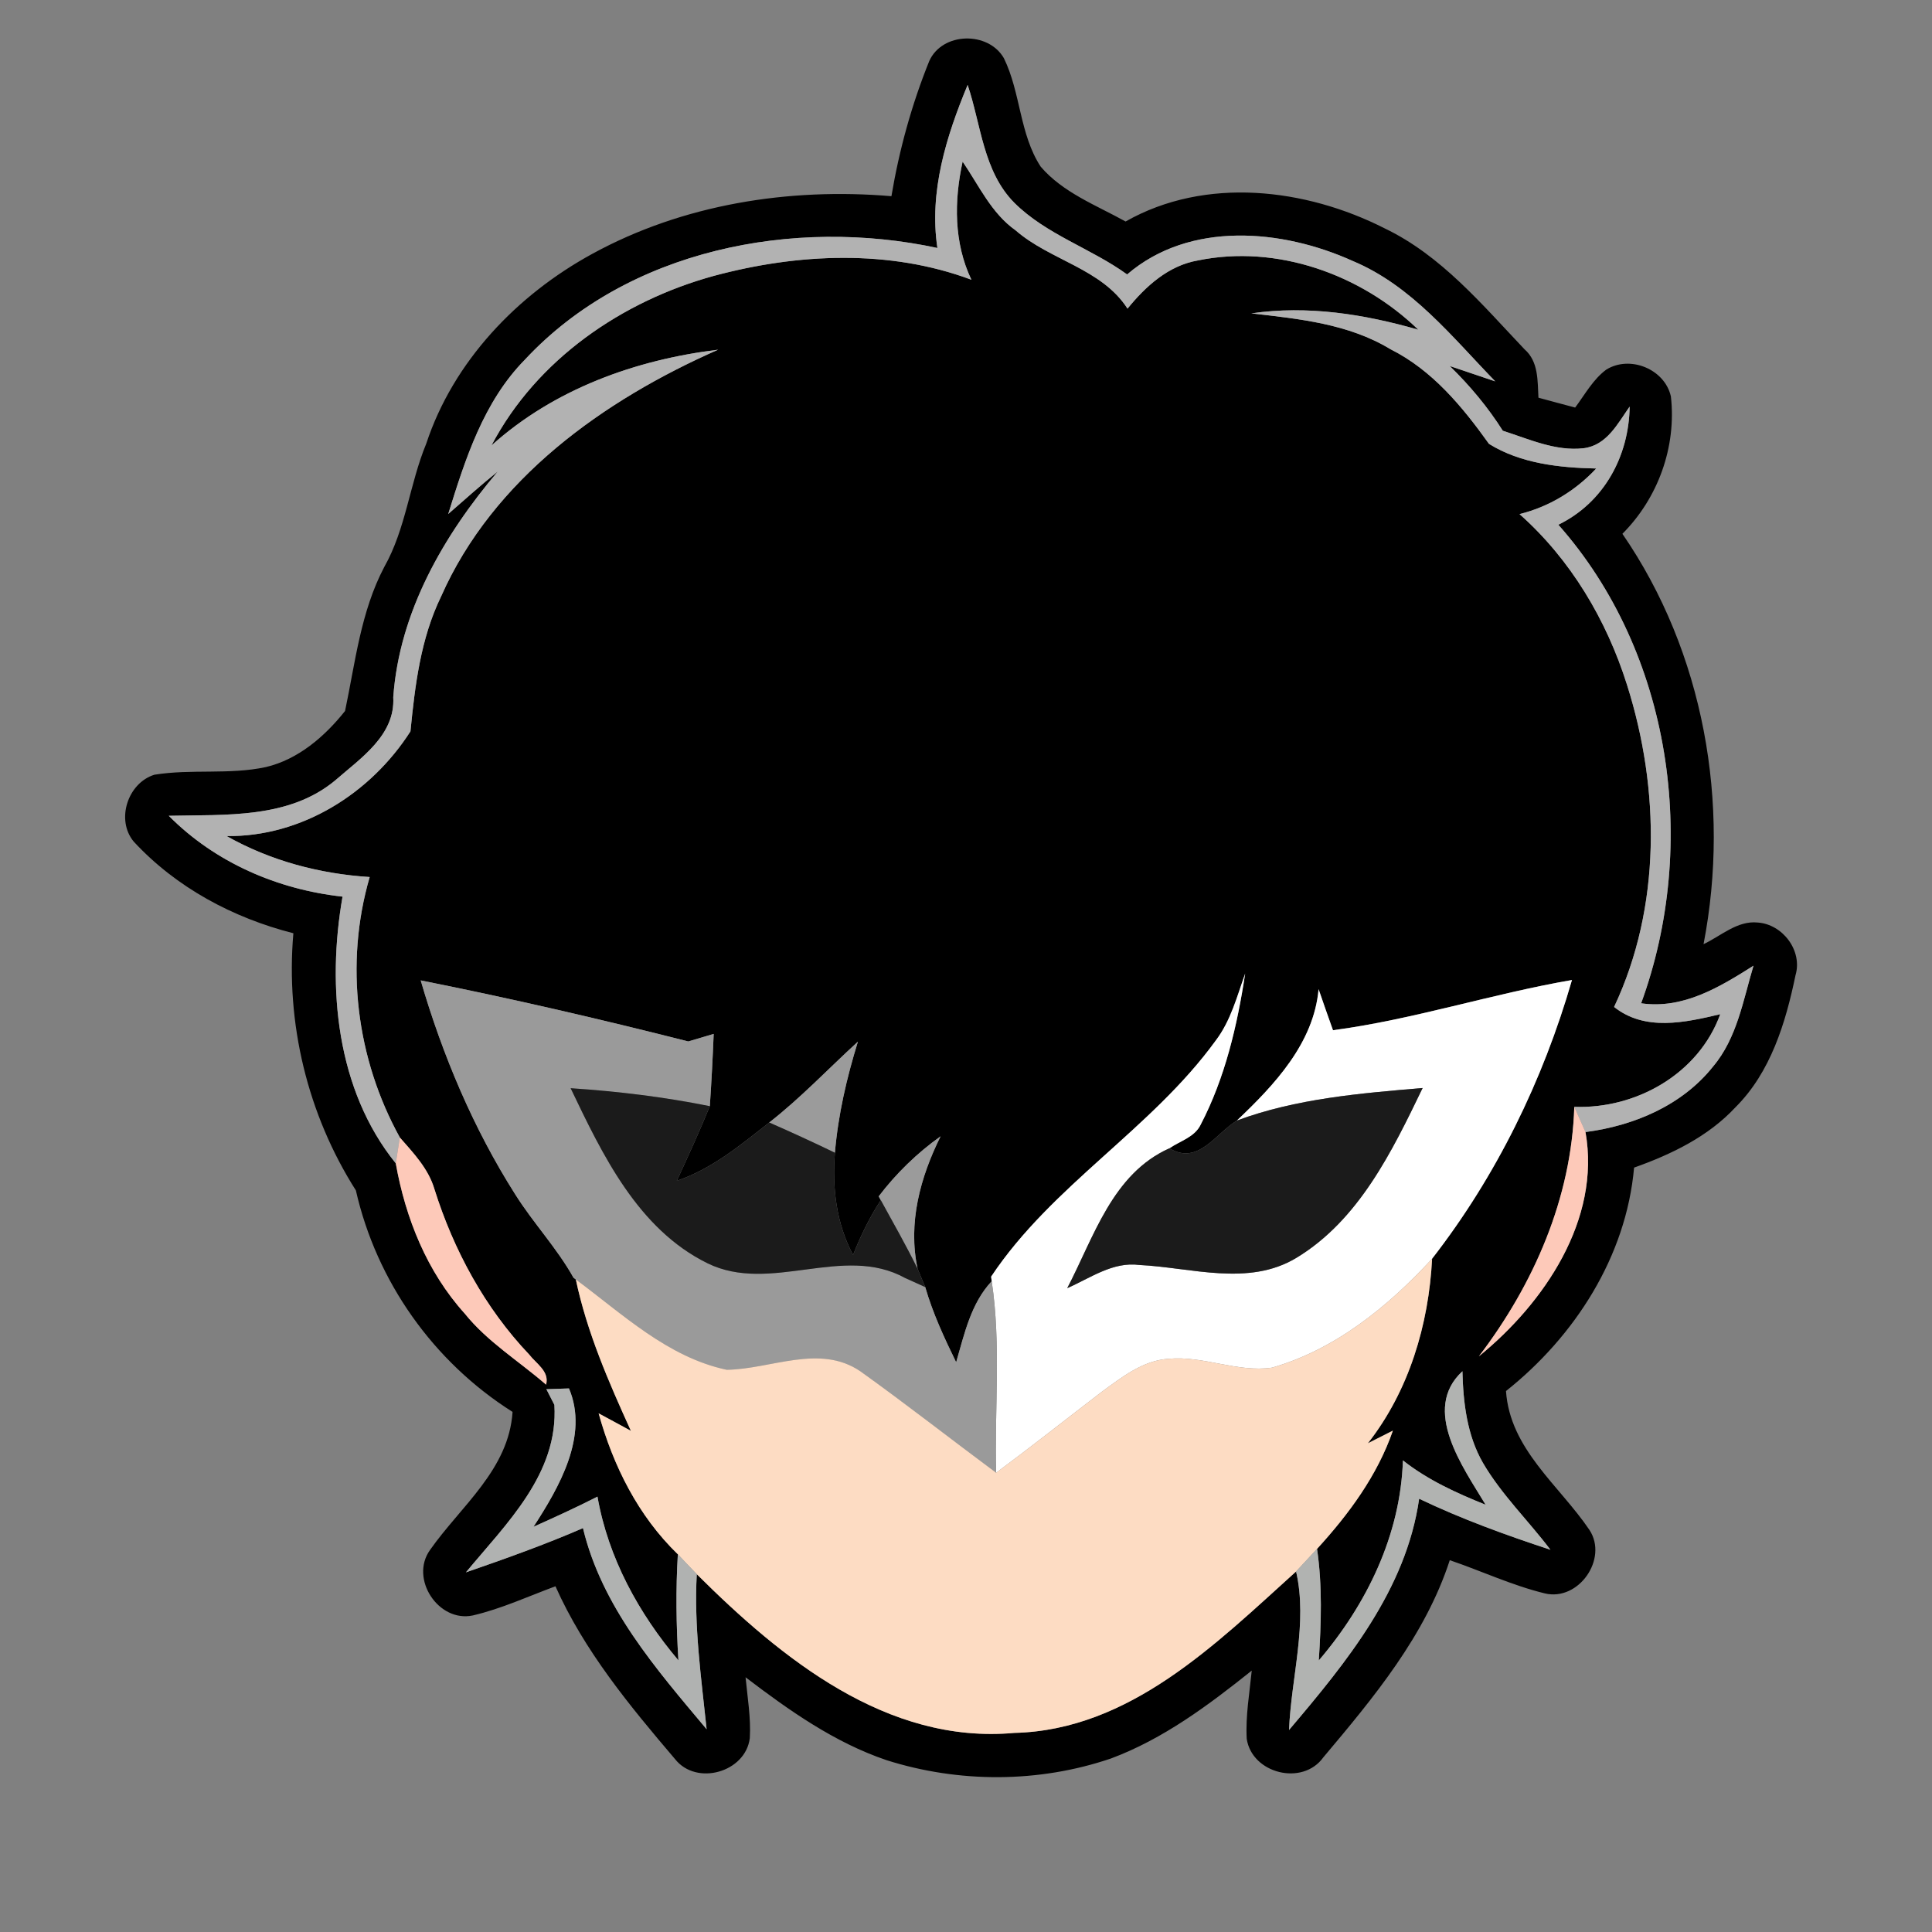 <?xml version="1.0" encoding="UTF-8" ?>
<!DOCTYPE svg PUBLIC "-//W3C//DTD SVG 1.1//EN" "http://www.w3.org/Graphics/SVG/1.1/DTD/svg11.dtd">
<svg width="200pt" height="200pt" viewBox="0 0 200 200" version="1.1" xmlns="http://www.w3.org/2000/svg">
<rect x="0" y="0" width="200" height="200" fill="#808080" stroke="none"/>
<g id="#000000ff">
<path fill="#000000" opacity="1.00" d=" M 96.20 6.31 C 97.55 3.31 102.30 3.21 103.92 6.02 C 105.67 9.59 105.53 13.88 107.73 17.25 C 110.04 19.95 113.48 21.24 116.52 22.93 C 124.78 18.24 135.16 19.48 143.36 23.65 C 149.21 26.46 153.43 31.54 157.82 36.16 C 159.28 37.43 159.16 39.42 159.26 41.17 C 160.53 41.52 161.79 41.85 163.06 42.19 C 164.07 40.84 164.90 39.29 166.27 38.27 C 168.73 36.73 172.34 38.21 172.97 41.04 C 173.56 46.25 171.65 51.55 167.95 55.26 C 176.39 67.51 179.16 83.23 176.35 97.74 C 178.14 96.90 179.84 95.28 181.96 95.50 C 184.55 95.68 186.62 98.42 185.87 100.96 C 184.85 105.88 183.30 111.00 179.65 114.63 C 176.82 117.67 173.01 119.50 169.16 120.87 C 168.34 130.08 163.03 138.33 155.90 144.00 C 156.31 150.02 161.41 153.75 164.54 158.38 C 166.50 161.37 163.42 165.78 159.93 164.95 C 156.55 164.13 153.37 162.63 150.08 161.51 C 147.53 169.34 142.20 175.73 136.99 181.92 C 134.84 184.92 129.60 183.60 129.06 180.00 C 128.93 177.63 129.35 175.28 129.58 172.94 C 125.10 176.52 120.42 180.02 115.00 182.04 C 107.53 184.58 99.27 184.59 91.77 182.21 C 86.37 180.38 81.67 177.05 77.18 173.63 C 77.38 175.72 77.74 177.82 77.62 179.93 C 77.18 183.47 72.09 184.91 69.88 182.10 C 65.18 176.58 60.48 170.90 57.50 164.21 C 54.67 165.26 51.90 166.54 48.95 167.23 C 45.39 167.99 42.39 163.43 44.51 160.46 C 47.70 155.91 52.67 152.14 53.06 146.16 C 44.88 140.99 38.98 132.67 36.84 123.23 C 31.83 115.35 29.56 105.92 30.37 96.61 C 24.13 95.02 18.26 91.89 13.85 87.13 C 11.97 84.88 13.22 81.06 15.98 80.20 C 19.79 79.58 23.72 80.22 27.51 79.41 C 30.87 78.62 33.62 76.24 35.72 73.60 C 36.78 68.57 37.34 63.32 39.78 58.69 C 42.02 54.73 42.40 50.10 44.12 45.94 C 46.93 37.42 53.52 30.53 61.31 26.28 C 70.70 21.14 81.68 19.41 92.28 20.31 C 93.08 15.53 94.38 10.81 96.20 6.31 M 97.04 25.67 C 82.18 22.47 64.98 25.80 54.34 37.23 C 50.05 41.59 48.17 47.51 46.40 53.21 C 48.10 51.73 49.77 50.22 51.53 48.81 C 45.92 55.43 41.34 63.34 40.71 72.18 C 40.93 76.11 37.34 78.48 34.72 80.77 C 29.91 84.79 23.34 84.31 17.47 84.45 C 22.27 89.29 28.73 92.08 35.46 92.82 C 33.82 102.17 34.82 112.82 40.97 120.43 C 41.98 126.11 44.20 131.65 48.10 135.97 C 50.46 138.91 53.71 140.89 56.53 143.34 C 56.90 141.96 55.51 141.17 54.78 140.22 C 50.20 135.40 46.96 129.42 44.97 123.09 C 44.35 120.98 42.80 119.36 41.39 117.75 C 36.88 109.59 35.65 99.78 38.27 90.79 C 33.08 90.46 28.00 89.11 23.46 86.55 C 31.24 86.64 38.38 82.13 42.49 75.71 C 42.96 70.95 43.54 66.11 45.66 61.75 C 51.04 49.57 62.49 41.42 74.34 36.20 C 65.78 37.24 57.36 40.28 50.88 46.11 C 55.55 37.22 64.38 31.16 73.93 28.55 C 82.58 26.23 92.06 25.78 100.56 28.96 C 98.73 25.13 98.76 20.80 99.65 16.73 C 101.34 19.20 102.62 22.07 105.14 23.85 C 108.72 26.97 114.04 27.79 116.72 31.95 C 118.61 29.63 120.95 27.49 124.01 26.96 C 132.18 25.28 140.90 28.40 146.82 34.13 C 141.22 32.52 135.36 31.59 129.54 32.44 C 134.48 33.01 139.59 33.51 143.94 36.15 C 148.27 38.32 151.38 42.09 154.14 45.95 C 157.42 47.99 161.44 48.42 165.24 48.50 C 163.09 50.80 160.37 52.46 157.30 53.22 C 162.60 57.92 166.31 64.18 168.43 70.90 C 171.85 81.69 171.98 93.87 167.09 104.24 C 170.29 106.79 174.45 105.85 178.08 104.99 C 175.84 111.16 169.39 114.81 162.97 114.58 C 162.68 124.03 158.77 132.96 153.09 140.41 C 159.86 134.90 165.73 126.26 164.13 117.19 C 169.14 116.54 174.14 114.43 177.34 110.40 C 179.82 107.46 180.45 103.54 181.52 99.97 C 178.01 102.19 174.24 104.49 169.89 103.86 C 175.90 87.43 173.05 67.56 161.32 54.32 C 166.03 52.03 168.63 47.23 168.70 42.09 C 167.46 43.85 166.34 46.10 163.94 46.40 C 161.05 46.74 158.27 45.45 155.57 44.59 C 154.02 42.14 152.15 39.91 150.08 37.89 C 151.26 38.29 153.61 39.08 154.79 39.48 C 150.31 34.87 146.14 29.57 140.04 27.02 C 132.73 23.71 123.15 22.85 116.68 28.41 C 112.93 25.70 108.32 24.29 105.01 21.00 C 101.78 17.75 101.56 12.91 100.17 8.79 C 97.96 14.11 96.16 19.85 97.04 25.67 M 125.85 107.72 C 119.20 116.89 108.90 122.69 102.60 132.16 L 102.66 132.63 C 100.50 134.94 99.84 138.08 98.98 141.02 C 97.75 138.50 96.56 135.94 95.78 133.24 C 95.58 132.77 95.19 131.82 94.99 131.35 C 93.97 126.60 95.26 121.88 97.37 117.63 C 94.93 119.37 92.77 121.47 90.96 123.85 L 91.18 124.24 C 90.02 126.02 89.09 127.93 88.31 129.91 C 86.57 126.64 86.14 122.98 86.43 119.33 C 86.76 115.41 87.65 111.58 88.81 107.83 C 85.75 110.63 82.90 113.65 79.63 116.20 C 76.66 118.54 73.70 121.00 70.06 122.24 C 71.24 119.68 72.42 117.12 73.48 114.51 C 73.65 112.02 73.78 109.53 73.88 107.03 C 73.23 107.23 71.91 107.62 71.25 107.81 C 62.07 105.48 52.84 103.34 43.55 101.49 C 45.82 109.25 48.99 116.79 53.33 123.63 C 55.20 126.61 57.65 129.19 59.37 132.27 L 59.61 132.45 C 60.76 137.91 63.01 143.06 65.31 148.12 C 64.48 147.66 62.80 146.76 61.97 146.31 C 63.49 151.77 66.06 156.92 70.17 160.90 C 69.95 164.55 70.00 168.22 70.23 171.88 C 66.11 167.01 62.96 161.26 61.85 154.93 C 59.68 156.04 57.46 157.05 55.23 158.05 C 57.88 153.97 60.98 148.63 58.90 143.73 C 58.31 143.75 57.15 143.79 56.56 143.81 L 57.39 145.43 C 57.83 152.57 52.40 157.73 48.23 162.77 C 52.31 161.36 56.38 159.91 60.35 158.19 C 62.30 166.34 67.91 172.76 73.15 179.01 C 72.59 173.68 71.83 168.34 72.13 162.96 C 80.89 171.68 91.81 180.59 105.00 179.39 C 116.96 179.10 125.86 170.18 134.17 162.68 C 135.40 168.00 133.66 173.67 133.44 179.09 C 139.39 172.07 145.56 164.57 146.91 155.15 C 151.30 157.25 155.88 158.91 160.50 160.43 C 158.21 157.40 155.43 154.72 153.51 151.43 C 151.86 148.56 151.47 145.20 151.39 141.95 C 147.10 145.91 151.45 151.88 153.79 155.77 C 150.77 154.56 147.79 153.20 145.23 151.18 C 144.98 158.90 141.48 166.09 136.52 171.89 C 136.77 168.04 136.90 164.17 136.34 160.34 C 139.63 156.74 142.58 152.75 144.19 148.10 L 141.60 149.41 C 145.86 143.98 147.90 137.12 148.25 130.30 C 154.91 121.73 159.72 111.86 162.73 101.45 C 154.42 102.88 146.34 105.54 137.99 106.65 C 137.49 105.23 136.98 103.82 136.50 102.40 C 136.00 108.00 131.92 112.32 128.04 116.00 C 125.83 117.35 124.02 120.67 121.06 118.87 C 122.16 118.11 123.67 117.72 124.29 116.43 C 126.82 111.58 128.08 106.16 128.90 100.78 C 128.05 103.16 127.41 105.67 125.85 107.72 Z" />
</g>
<g id="#b2b2b2ff">
<path fill="#b2b2b2" opacity="1.00" d=" M 97.04 25.67 C 96.16 19.85 97.96 14.11 100.17 8.79 C 101.56 12.91 101.78 17.75 105.01 21.00 C 108.32 24.29 112.93 25.70 116.68 28.41 C 123.15 22.85 132.73 23.71 140.04 27.02 C 146.14 29.57 150.31 34.87 154.79 39.48 C 153.61 39.08 151.26 38.29 150.08 37.89 C 152.15 39.91 154.02 42.14 155.57 44.59 C 158.27 45.45 161.05 46.74 163.94 46.40 C 166.34 46.10 167.46 43.85 168.70 42.09 C 168.63 47.23 166.03 52.03 161.32 54.32 C 173.05 67.56 175.90 87.43 169.89 103.86 C 174.24 104.49 178.01 102.19 181.52 99.97 C 180.45 103.54 179.82 107.46 177.34 110.40 C 174.14 114.43 169.14 116.54 164.13 117.19 C 163.84 116.53 163.26 115.23 162.97 114.58 C 169.39 114.81 175.84 111.16 178.08 104.99 C 174.45 105.85 170.29 106.79 167.09 104.24 C 171.98 93.87 171.85 81.69 168.43 70.90 C 166.31 64.18 162.60 57.92 157.30 53.22 C 160.37 52.46 163.09 50.80 165.24 48.50 C 161.44 48.42 157.42 47.99 154.14 45.95 C 151.38 42.09 148.27 38.32 143.94 36.15 C 139.59 33.51 134.48 33.01 129.54 32.44 C 135.36 31.59 141.22 32.52 146.82 34.13 C 140.90 28.40 132.18 25.28 124.01 26.96 C 120.95 27.49 118.61 29.63 116.72 31.95 C 114.04 27.79 108.72 26.97 105.14 23.85 C 102.62 22.07 101.34 19.20 99.65 16.73 C 98.76 20.80 98.73 25.13 100.56 28.96 C 92.06 25.78 82.58 26.23 73.93 28.55 C 64.38 31.16 55.55 37.22 50.88 46.11 C 57.36 40.28 65.78 37.24 74.34 36.20 C 62.49 41.42 51.04 49.57 45.66 61.75 C 43.54 66.11 42.96 70.95 42.49 75.71 C 38.38 82.13 31.24 86.64 23.46 86.55 C 28.00 89.11 33.08 90.46 38.27 90.79 C 35.65 99.78 36.88 109.59 41.39 117.75 C 41.28 118.42 41.07 119.76 40.97 120.43 C 34.82 112.82 33.82 102.17 35.46 92.82 C 28.73 92.08 22.27 89.29 17.47 84.45 C 23.34 84.31 29.91 84.79 34.72 80.77 C 37.34 78.48 40.93 76.11 40.71 72.18 C 41.34 63.34 45.92 55.43 51.53 48.81 C 49.77 50.22 48.10 51.73 46.40 53.21 C 48.17 47.51 50.05 41.59 54.34 37.23 C 64.98 25.80 82.18 22.47 97.04 25.67 Z" />
</g>
<g id="#ffffffff">
<path fill="#ffffff" opacity="1.00" d=" M 125.85 107.72 C 127.41 105.67 128.05 103.16 128.90 100.78 C 128.08 106.16 126.82 111.58 124.29 116.43 C 123.67 117.72 122.16 118.11 121.06 118.87 C 115.15 121.51 113.24 128.07 110.48 133.35 C 112.86 132.31 115.21 130.58 117.95 130.95 C 123.32 131.21 129.22 133.21 134.19 130.22 C 140.66 126.31 144.10 119.20 147.27 112.63 C 140.79 113.18 134.18 113.72 128.04 116.00 C 131.92 112.32 136.00 108.00 136.50 102.40 C 136.98 103.82 137.49 105.23 137.99 106.65 C 146.34 105.54 154.42 102.88 162.73 101.45 C 159.72 111.86 154.91 121.73 148.25 130.30 C 143.71 135.24 138.22 139.71 131.67 141.58 C 128.09 142.10 124.59 140.33 120.98 140.66 C 118.32 140.83 116.15 142.55 114.08 144.06 C 110.42 146.86 106.82 149.71 103.12 152.46 C 102.94 145.85 103.65 139.20 102.66 132.63 L 102.60 132.16 C 108.90 122.69 119.20 116.89 125.85 107.72 Z" />
</g>
<g id="#9a9a9aff">
<path fill="#9a9a9a" opacity="1.00" d=" M 43.55 101.49 C 52.84 103.34 62.07 105.48 71.25 107.81 C 71.91 107.62 73.23 107.23 73.88 107.03 C 73.78 109.53 73.65 112.02 73.48 114.51 C 68.73 113.55 63.91 112.97 59.07 112.65 C 62.37 119.54 66.03 127.22 73.23 130.77 C 79.78 133.98 87.28 128.75 93.70 132.30 C 94.22 132.53 95.26 133.01 95.78 133.24 C 96.56 135.94 97.75 138.50 98.98 141.02 C 99.84 138.08 100.50 134.94 102.66 132.63 C 103.65 139.20 102.94 145.85 103.12 152.46 C 98.42 148.97 93.82 145.36 89.07 141.96 C 84.85 139.08 79.81 141.74 75.23 141.80 C 69.12 140.50 64.47 136.05 59.61 132.45 L 59.37 132.27 C 57.65 129.19 55.20 126.61 53.33 123.63 C 48.99 116.79 45.82 109.25 43.55 101.49 Z" />
</g>
<g id="#9b9b9bff">
<path fill="#9b9b9b" opacity="1.00" d=" M 79.63 116.20 C 82.90 113.65 85.75 110.63 88.81 107.83 C 87.65 111.58 86.76 115.41 86.43 119.33 C 84.18 118.24 81.91 117.20 79.63 116.20 Z" />
<path fill="#9b9b9b" opacity="1.00" d=" M 90.96 123.85 C 92.77 121.47 94.93 119.37 97.37 117.63 C 95.26 121.88 93.97 126.60 94.99 131.35 C 93.81 128.93 92.47 126.60 91.18 124.24 L 90.96 123.85 Z" />
</g>
<g id="#1b1b1bff">
<path fill="#1b1b1b" opacity="1.00" d=" M 59.07 112.65 C 63.91 112.97 68.73 113.55 73.48 114.51 C 72.42 117.12 71.24 119.68 70.06 122.24 C 73.70 121.00 76.66 118.54 79.63 116.20 C 81.91 117.20 84.18 118.24 86.43 119.33 C 86.14 122.98 86.57 126.64 88.31 129.91 C 89.09 127.93 90.02 126.02 91.18 124.24 C 92.47 126.60 93.81 128.93 94.99 131.35 C 95.19 131.82 95.58 132.77 95.78 133.24 C 95.26 133.01 94.22 132.53 93.70 132.30 C 87.28 128.75 79.78 133.98 73.23 130.77 C 66.03 127.22 62.37 119.54 59.07 112.65 Z" />
<path fill="#1b1b1b" opacity="1.00" d=" M 128.04 116.00 C 134.18 113.72 140.79 113.18 147.27 112.63 C 144.10 119.20 140.66 126.31 134.19 130.22 C 129.22 133.21 123.32 131.21 117.95 130.95 C 115.21 130.58 112.86 132.31 110.48 133.35 C 113.24 128.07 115.15 121.51 121.06 118.87 C 124.02 120.67 125.83 117.35 128.04 116.00 Z" />
</g>
<g id="#fdc9b9ff">
<path fill="#fdc9b9" opacity="1.00" d=" M 162.97 114.58 C 163.26 115.23 163.84 116.53 164.13 117.19 C 165.73 126.26 159.86 134.90 153.09 140.41 C 158.77 132.96 162.68 124.03 162.97 114.58 Z" />
<path fill="#fdc9b9" opacity="1.00" d=" M 41.39 117.75 C 42.80 119.36 44.35 120.98 44.97 123.09 C 46.96 129.42 50.20 135.40 54.78 140.22 C 55.51 141.17 56.90 141.96 56.53 143.34 C 53.71 140.89 50.46 138.91 48.10 135.97 C 44.20 131.65 41.98 126.11 40.97 120.43 C 41.07 119.76 41.28 118.42 41.39 117.75 Z" />
</g>
<g id="#fddcc3ff">
<path fill="#fddcc3" opacity="1.00" d=" M 131.67 141.58 C 138.22 139.71 143.71 135.24 148.25 130.30 C 147.90 137.12 145.86 143.98 141.60 149.41 L 144.19 148.10 C 142.58 152.75 139.63 156.74 136.34 160.34 C 135.62 161.12 134.90 161.90 134.17 162.68 C 125.86 170.18 116.96 179.10 105.00 179.39 C 91.81 180.59 80.89 171.68 72.13 162.96 C 71.47 162.28 70.81 161.59 70.17 160.90 C 66.06 156.92 63.49 151.77 61.97 146.31 C 62.80 146.76 64.48 147.66 65.31 148.12 C 63.01 143.06 60.76 137.91 59.61 132.45 C 64.47 136.05 69.12 140.50 75.23 141.80 C 79.81 141.74 84.85 139.08 89.07 141.96 C 93.82 145.36 98.42 148.97 103.12 152.46 C 106.82 149.71 110.42 146.86 114.08 144.06 C 116.15 142.55 118.32 140.83 120.98 140.66 C 124.59 140.33 128.09 142.10 131.67 141.58 Z" />
</g>
<g id="#b1b3b1ff">
<path fill="#b1b3b1" opacity="1.00" d=" M 153.79 155.77 C 151.45 151.88 147.10 145.91 151.39 141.95 C 151.47 145.20 151.86 148.56 153.51 151.43 C 155.43 154.72 158.21 157.40 160.50 160.43 C 155.88 158.91 151.30 157.25 146.91 155.15 C 145.56 164.57 139.39 172.07 133.44 179.09 C 133.66 173.67 135.40 168.00 134.17 162.68 C 134.90 161.90 135.62 161.12 136.34 160.34 C 136.90 164.17 136.77 168.04 136.52 171.89 C 141.48 166.09 144.98 158.90 145.23 151.18 C 147.79 153.20 150.77 154.56 153.79 155.77 Z" />
</g>
<g id="#b0b2b1ff">
<path fill="#b0b2b1" opacity="1.00" d=" M 56.56 143.81 C 57.15 143.79 58.31 143.75 58.90 143.73 C 60.98 148.63 57.88 153.97 55.23 158.05 C 57.46 157.05 59.68 156.04 61.85 154.93 C 62.96 161.26 66.11 167.01 70.23 171.88 C 70.00 168.22 69.95 164.55 70.17 160.90 C 70.81 161.59 71.47 162.28 72.13 162.96 C 71.83 168.34 72.59 173.68 73.15 179.01 C 67.91 172.76 62.30 166.34 60.35 158.19 C 56.38 159.91 52.31 161.36 48.23 162.77 C 52.40 157.73 57.83 152.57 57.39 145.43 L 56.56 143.81 Z" />
</g>
</svg>
